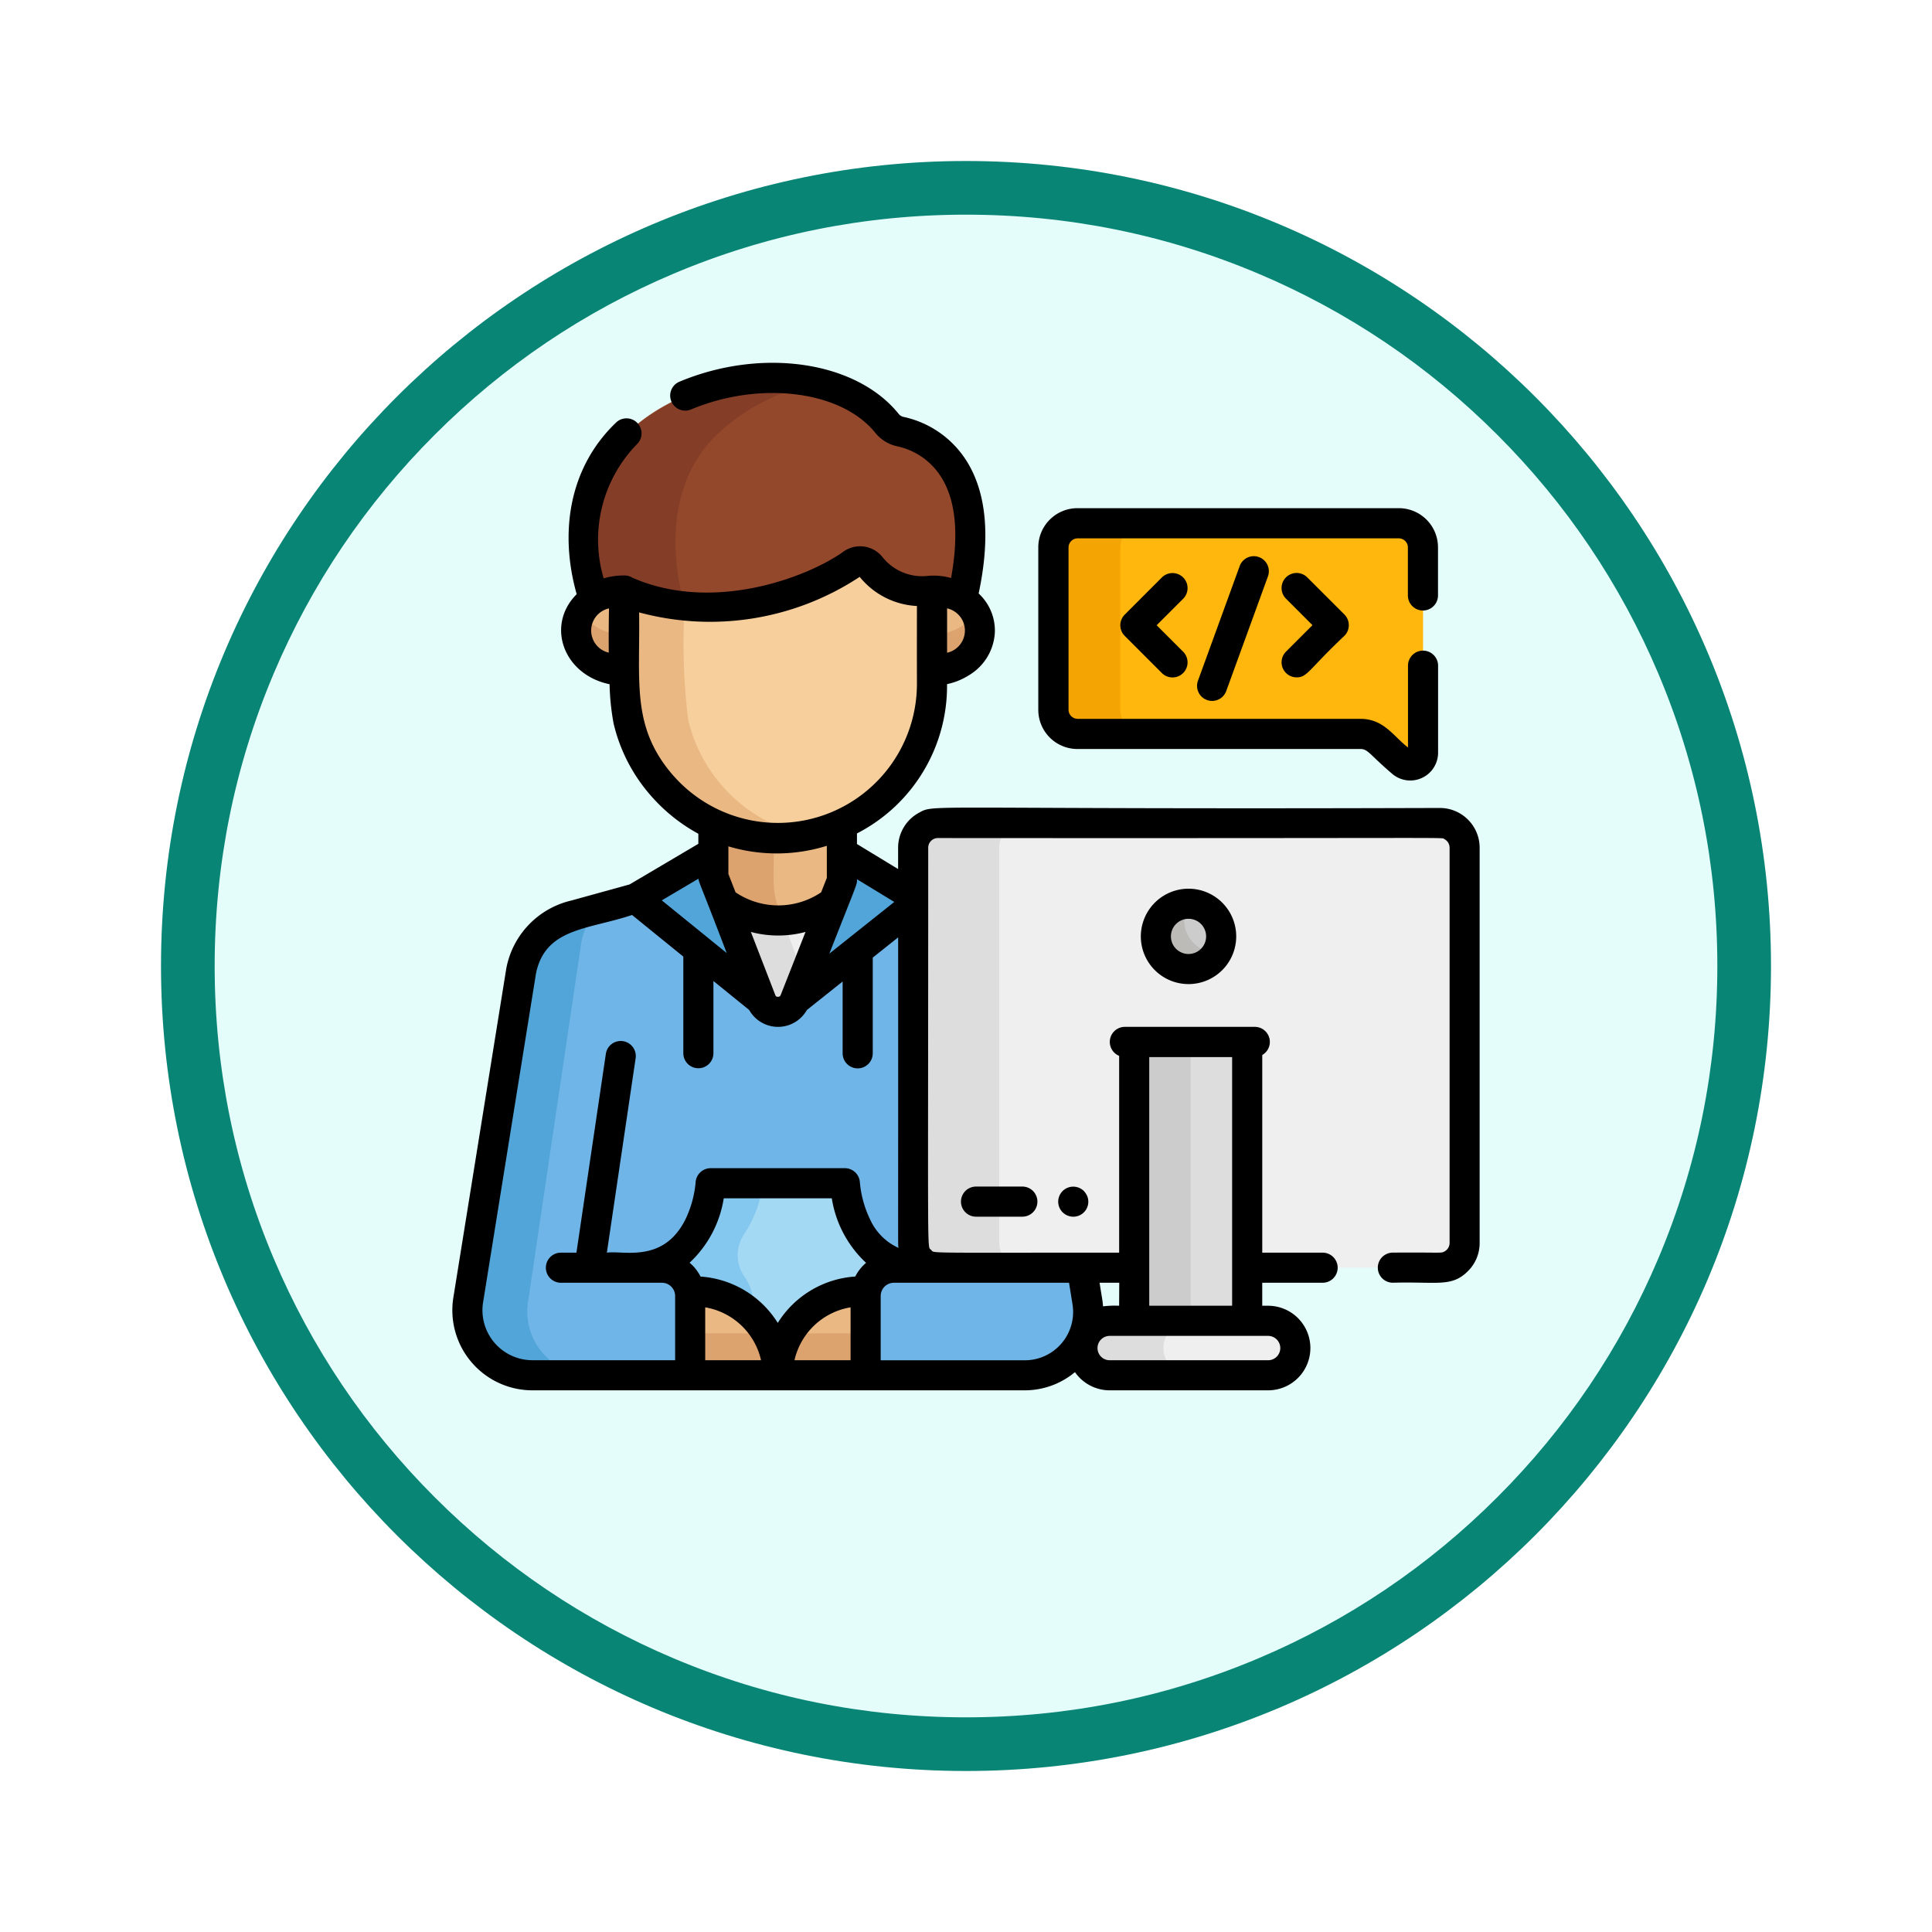 <svg xmlns="http://www.w3.org/2000/svg" xmlns:xlink="http://www.w3.org/1999/xlink" width="108" height="108" viewBox="0 0 108 108">
  <defs>
    <filter id="Trazado_904820" x="0" y="0" width="108" height="108" filterUnits="userSpaceOnUse">
      <feOffset dy="3" input="SourceAlpha"/>
      <feGaussianBlur stdDeviation="3" result="blur"/>
      <feFlood flood-opacity="0.161"/>
      <feComposite operator="in" in2="blur"/>
      <feComposite in="SourceGraphic"/>
    </filter>
  </defs>
  <g id="Grupo_1229061" data-name="Grupo 1229061" transform="translate(-199.999 -520.309)">
    <g id="Grupo_1229052" data-name="Grupo 1229052">
      <g id="Grupo_1226088" data-name="Grupo 1226088" transform="translate(208.999 526.309)">
        <g id="Grupo_1173585" data-name="Grupo 1173585" transform="translate(0 0)">
          <g id="Grupo_1173428" data-name="Grupo 1173428">
            <g id="Grupo_1171958" data-name="Grupo 1171958">
              <g id="Grupo_1167341" data-name="Grupo 1167341">
                <g id="Grupo_1166792" data-name="Grupo 1166792">
                  <g transform="matrix(1, 0, 0, 1, -9, -6)" filter="url(#Trazado_904820)">
                    <g id="Trazado_904820-2" data-name="Trazado 904820" transform="translate(9 6)" fill="#e5fdfa">
                      <path d="M 45 88.5 C 39.127 88.5 33.43 87.35 28.068 85.082 C 22.889 82.891 18.236 79.755 14.241 75.759 C 10.245 71.764 7.109 67.111 4.918 61.932 C 2.65 56.57 1.5 50.873 1.5 45 C 1.5 39.127 2.65 33.43 4.918 28.068 C 7.109 22.889 10.245 18.236 14.241 14.241 C 18.236 10.245 22.889 7.109 28.068 4.918 C 33.43 2.65 39.127 1.5 45 1.5 C 50.873 1.5 56.57 2.65 61.932 4.918 C 67.111 7.109 71.764 10.245 75.759 14.241 C 79.755 18.236 82.891 22.889 85.082 28.068 C 87.35 33.43 88.5 39.127 88.5 45 C 88.5 50.873 87.35 56.57 85.082 61.932 C 82.891 67.111 79.755 71.764 75.759 75.759 C 71.764 79.755 67.111 82.891 61.932 85.082 C 56.57 87.35 50.873 88.5 45 88.5 Z" stroke="none"/>
                      <path d="M 45 3 C 39.329 3 33.829 4.11 28.653 6.299 C 23.652 8.415 19.16 11.443 15.302 15.302 C 11.443 19.16 8.415 23.652 6.299 28.653 C 4.11 33.829 3 39.329 3 45 C 3 50.671 4.11 56.171 6.299 61.347 C 8.415 66.348 11.443 70.84 15.302 74.698 C 19.16 78.557 23.652 81.585 28.653 83.701 C 33.829 85.89 39.329 87 45 87 C 50.671 87 56.171 85.89 61.347 83.701 C 66.348 81.585 70.84 78.557 74.698 74.698 C 78.557 70.84 81.585 66.348 83.701 61.347 C 85.89 56.171 87 50.671 87 45 C 87 39.329 85.89 33.829 83.701 28.653 C 81.585 23.652 78.557 19.16 74.698 15.302 C 70.84 11.443 66.348 8.415 61.347 6.299 C 56.171 4.11 50.671 3 45 3 M 45 -7.62939453125e-06 C 69.853 -7.62939453125e-06 90 20.147 90 45 C 90 69.853 69.853 90 45 90 C 20.147 90 -7.62939453125e-06 69.853 -7.62939453125e-06 45 C -7.62939453125e-06 20.147 20.147 -7.62939453125e-06 45 -7.62939453125e-06 Z" stroke="none" fill="#098576"/>
                    </g>
                  </g>
                </g>
              </g>
            </g>
          </g>
        </g>
      </g>
    </g>
    <g id="programador_4_" data-name="programador (4)" transform="translate(225.242 540.59)">
      <path id="Trazado_1063200" data-name="Trazado 1063200" d="M130.145,223.847v6.513l7.173.225v0l.008,0v-6.761A8.6,8.6,0,0,1,130.145,223.847Z" transform="translate(-115.507 -198.708)" fill="#eab883"/>
      <path id="Trazado_1063201" data-name="Trazado 1063201" d="M133.512,224.852a8.3,8.3,0,0,1-3.367-.77V230.6l4.118.129-.521-1.441C133.37,228.255,133.567,227.69,133.512,224.852Z" transform="translate(-115.507 -198.943)" fill="#dda36f"/>
      <path id="Trazado_1063202" data-name="Trazado 1063202" d="M141.077,268.774a5.134,5.134,0,0,1-6.024-.036l-.046-.034v7.184h6.167V268.7Z" transform="translate(-119.824 -238.559)" fill="#efefef"/>
      <path id="Trazado_1063203" data-name="Trazado 1063203" d="M140.082,274.492l-1.724-4.767a5.349,5.349,0,0,1-3.35-1.02v7.184H138.4C138.984,275.459,140.082,274.492,140.082,274.492Z" transform="translate(-119.824 -238.56)" fill="#ddd"/>
      <path id="Trazado_1063204" data-name="Trazado 1063204" d="M42.183,287.449l-2.959-18.393a4.042,4.042,0,0,0-3.087-3.137h0L32.832,265l-.4-.238-6.627,5.94,0,0a.989.989,0,0,1-1.851,0l0,0-6.626-5.94-.4.238-3.305.915h0a4.042,4.042,0,0,0-3.087,3.137L7.574,287.449a3.569,3.569,0,0,0,3.5,4.212h27.61A3.569,3.569,0,0,0,42.183,287.449Z" transform="translate(-6.642 -235.064)" fill="#70b5e8"/>
      <g id="Grupo_1229056" data-name="Grupo 1229056" transform="translate(0.882 27.371)">
        <path id="Trazado_1063205" data-name="Trazado 1063205" d="M10.933,293.914l2.959-19.963a3.879,3.879,0,0,1,.94-1.9l-1.212.336h0a4.042,4.042,0,0,0-3.087,3.137L7.574,293.914a3.569,3.569,0,0,0,3.5,4.212h3.359A3.569,3.569,0,0,1,10.933,293.914Z" transform="translate(-7.524 -268.9)" fill="#52a5d8"/>
        <path id="Trazado_1063206" data-name="Trazado 1063206" d="M98.356,252.257l-7.03-5.7,4.355-2.569v1.364Z" transform="translate(-81.925 -243.985)" fill="#52a5d8"/>
        <path id="Trazado_1063207" data-name="Trazado 1063207" d="M170.455,252.257l7.03-5.7-4.37-2.569v1.364Z" transform="translate(-152.176 -243.985)" fill="#52a5d8"/>
      </g>
      <path id="Trazado_1063208" data-name="Trazado 1063208" d="M109.188,415.461v4.1h8.688v-4.1a2.424,2.424,0,0,1,1.837-2.348,4.922,4.922,0,0,1-2.342-3.481,1.011,1.011,0,0,0-.988-.809h-5.765a1.012,1.012,0,0,0-.988.81,4.934,4.934,0,0,1-2.32,3.47A2.425,2.425,0,0,1,109.188,415.461Z" transform="translate(-95.232 -362.959)" fill="#a4d9f4"/>
      <path id="Trazado_1063209" data-name="Trazado 1063209" d="M112.091,419.557v-4a2.587,2.587,0,0,0-.49-1.518,2.115,2.115,0,0,1,.02-2.422,6.615,6.615,0,0,0,.944-2.328,1.1,1.1,0,0,1,.221-.466h-2.168a1.012,1.012,0,0,0-.988.81,4.934,4.934,0,0,1-2.32,3.47,2.425,2.425,0,0,1,1.879,2.359v4.1Z" transform="translate(-95.233 -362.959)" fill="#84c7ef"/>
      <g id="Grupo_1229057" data-name="Grupo 1229057" transform="translate(13.339 51.907)">
        <path id="Trazado_1063210" data-name="Trazado 1063210" d="M167.133,462.688h-.221a4.7,4.7,0,0,0-4.691,4.691h4.911v-4.691Z" transform="translate(-157.323 -462.688)" fill="#eab883"/>
        <path id="Trazado_1063211" data-name="Trazado 1063211" d="M118.563,462.688v4.691h4.9a4.7,4.7,0,0,0-4.691-4.691Z" transform="translate(-118.563 -462.688)" fill="#eab883"/>
      </g>
      <g id="Grupo_1229058" data-name="Grupo 1229058" transform="translate(13.339 54.252)">
        <path id="Trazado_1063212" data-name="Trazado 1063212" d="M162.222,485.939h4.911v-2.345h-4.277A4.649,4.649,0,0,0,162.222,485.939Z" transform="translate(-157.324 -483.594)" fill="#dda36f"/>
        <path id="Trazado_1063213" data-name="Trazado 1063213" d="M118.563,483.594v2.345h4.9a4.651,4.651,0,0,0-.634-2.345Z" transform="translate(-118.563 -483.594)" fill="#dda36f"/>
      </g>
      <path id="Trazado_1063214" data-name="Trazado 1063214" d="M83.48,10.581a1.311,1.311,0,0,1-.745-.456c-2.919-3.637-10.68-3.336-14.716.7-3.718,3.718-1.662,9.652-1.662,9.652H86.92C88.717,12.934,84.859,10.883,83.48,10.581Z" transform="translate(-58.371 -6.735)" fill="#93482b"/>
      <path id="Trazado_1063215" data-name="Trazado 1063215" d="M73.12,10.827a11.411,11.411,0,0,1,5.711-2.964,12.139,12.139,0,0,0-10.812,2.964c-3.718,3.719-1.662,9.652-1.662,9.652h5.1S69.4,14.545,73.12,10.827Z" transform="translate(-58.371 -6.736)" fill="#843d26"/>
      <g id="Grupo_1229059" data-name="Grupo 1229059" transform="translate(6.995 12.729)">
        <path id="Trazado_1063216" data-name="Trazado 1063216" d="M63.022,113.954l0,0a2.032,2.032,0,0,0,0,3.5l0,0a3,3,0,0,0,1.673.492v-4.48h0A3,3,0,0,0,63.022,113.954Z" transform="translate(-62.018 -113.462)" fill="#eab883"/>
        <path id="Trazado_1063217" data-name="Trazado 1063217" d="M240.747,113.956l0,0a2.195,2.195,0,0,1,.97,1.409l0,.009c.006.033.011.067.015.1,0,.009,0,.019,0,.028,0,.029.006.057.008.086s0,.051,0,.077,0,.026,0,.039v.005c0,.013,0,.026,0,.039s0,.051,0,.077,0,.058-.008.086c0,.009,0,.019,0,.028,0,.034-.009.067-.015.1l0,.009a2.194,2.194,0,0,1-.97,1.409l0,0a3,3,0,0,1-1.673.492v-4.48A3.034,3.034,0,0,1,240.747,113.956Z" transform="translate(-219.211 -113.464)" fill="#eab883"/>
      </g>
      <g id="Grupo_1229060" data-name="Grupo 1229060" transform="translate(6.995 13.961)">
        <path id="Trazado_1063218" data-name="Trazado 1063218" d="M63.014,125.189a2.377,2.377,0,0,1-.714-.743,2.013,2.013,0,0,0,.714,2.758l0,0a3,3,0,0,0,1.673.492v-2.016a3,3,0,0,1-1.673-.492Z" transform="translate(-62.013 -124.446)" fill="#dda36f"/>
        <path id="Trazado_1063219" data-name="Trazado 1063219" d="M241.751,125.411c0-.026,0-.051,0-.077s0-.058-.008-.086c0-.009,0-.019,0-.028,0-.034-.009-.067-.015-.1l0-.009a1.98,1.98,0,0,0-.256-.666,2.373,2.373,0,0,1-.714.743l0,0a3,3,0,0,1-1.673.492v2.016a3,3,0,0,0,1.673-.492l0,0a2.193,2.193,0,0,0,.97-1.409l0-.009c.006-.033.011-.067.015-.1,0-.009,0-.019,0-.028,0-.029.006-.057.008-.086s0-.051,0-.077,0-.026,0-.039v-.005C241.752,125.437,241.751,125.424,241.751,125.411Z" transform="translate(-219.21 -124.445)" fill="#dda36f"/>
      </g>
      <path id="Trazado_1063220" data-name="Trazado 1063220" d="M102.883,103.43v-2.885a3.7,3.7,0,0,1-3.418-1.333.763.763,0,0,0-1.05-.156c-2.034,1.474-7.765,3.755-12.743,1.489v1.648h-.01a35.19,35.19,0,0,0,.241,5.589,8.606,8.606,0,0,0,16.977-1.99c0-.974,0-1.745,0-2.362h0Z" transform="translate(-76.01 -87.817)" fill="#f7cf9c"/>
      <path id="Trazado_1063221" data-name="Trazado 1063221" d="M89.24,120.7A35.189,35.189,0,0,1,89,115.111h.01v-.757a10.681,10.681,0,0,1-3.336-.891v1.648h-.01A35.2,35.2,0,0,0,85.9,120.7a8.54,8.54,0,0,0,9.952,6.453A8.647,8.647,0,0,1,89.24,120.7Z" transform="translate(-76.01 -100.734)" fill="#eab883"/>
      <path id="Trazado_1063222" data-name="Trazado 1063222" d="M259.135,229.264c-30.326,0-28.306-.059-28.721.167a1.382,1.382,0,0,0-.723,1.216V252.74a1.383,1.383,0,0,0,1.383,1.383h28.062a1.383,1.383,0,0,0,1.383-1.383V230.647A1.567,1.567,0,0,0,259.135,229.264Z" transform="translate(-203.885 -203.538)" fill="#efefef"/>
      <path id="Trazado_1063223" data-name="Trazado 1063223" d="M234.5,252.75V230.657a1.382,1.382,0,0,1,1.383-1.383c-4.872.056-4.928-.127-5.468.167a1.382,1.382,0,0,0-.723,1.216V252.75a1.383,1.383,0,0,0,1.383,1.383h4.809A1.383,1.383,0,0,1,234.5,252.75Z" transform="translate(-203.885 -203.548)" fill="#ddd"/>
      <path id="Trazado_1063224" data-name="Trazado 1063224" d="M318.894,79.936h-17.97a1.35,1.35,0,0,0-1.346,1.346v9.085a1.35,1.35,0,0,0,1.346,1.346h15.818a1.478,1.478,0,0,1,.994.384l1.311,1.191a.713.713,0,0,0,1.193-.528V81.282A1.35,1.35,0,0,0,318.894,79.936Z" transform="translate(-265.932 -70.968)" fill="#ffb70d"/>
      <path id="Trazado_1063225" data-name="Trazado 1063225" d="M303.319,90.368V81.282a1.35,1.35,0,0,1,1.346-1.346h-3.74a1.35,1.35,0,0,0-1.346,1.346v9.085a1.35,1.35,0,0,0,1.346,1.346h3.74A1.35,1.35,0,0,1,303.319,90.368Z" transform="translate(-265.933 -70.968)" fill="#f4a403"/>
      <circle id="Elipse_13860" data-name="Elipse 13860" cx="1.825" cy="1.825" r="1.825" transform="translate(39.374 30.24)" fill="#ccc"/>
      <path id="Trazado_1063226" data-name="Trazado 1063226" d="M352.441,269.56a1.824,1.824,0,1,0,1.579,2.734A1.823,1.823,0,0,1,352.441,269.56Z" transform="translate(-311.242 -239.319)" fill="#bcbbb8"/>
      <path id="Trazado_1063227" data-name="Trazado 1063227" d="M346.148,355.531V338.425a0,0,0,0,0,0,0h-6.311a0,0,0,0,0,0,0v17.106Z" transform="translate(-301.669 -300.456)" fill="#ddd"/>
      <path id="Trazado_1063228" data-name="Trazado 1063228" d="M342.989,338.425a0,0,0,0,1,0,0h-3.158a0,0,0,0,0,0,0v17.106h3.158Z" transform="translate(-301.669 -300.456)" fill="#ccc"/>
      <path id="Trazado_1063229" data-name="Trazado 1063229" d="M325.941,478.881h0a1.523,1.523,0,0,0-1.523-1.523h-8.856a1.523,1.523,0,0,0-1.523,1.523h0a1.523,1.523,0,0,0,1.523,1.523h8.856A1.523,1.523,0,0,0,325.941,478.881Z" transform="translate(-278.772 -423.805)" fill="#efefef"/>
      <path id="Trazado_1063230" data-name="Trazado 1063230" d="M318.568,478.881h0a1.523,1.523,0,0,1,1.523-1.523h-4.527a1.523,1.523,0,0,0-1.523,1.523h0a1.523,1.523,0,0,0,1.523,1.523h4.527A1.523,1.523,0,0,1,318.568,478.881Z" transform="translate(-278.773 -423.805)" fill="#ddd"/>
      <path id="Trazado_1063231" data-name="Trazado 1063231" d="M343.117,264.714a2.666,2.666,0,1,0,2.666-2.666A2.669,2.669,0,0,0,343.117,264.714Zm3.65,0a.984.984,0,1,1-.984-.984A.985.985,0,0,1,346.767,264.714Z" transform="translate(-304.587 -232.65)"/>
      <path id="Trazado_1063232" data-name="Trazado 1063232" d="M254.342,410.5a.841.841,0,0,0,0,1.683h2.589a.841.841,0,0,0,0-1.683Z" transform="translate(-225.024 -364.451)"/>
      <path id="Trazado_1063233" data-name="Trazado 1063233" d="M303.39,410.751a.849.849,0,0,0-.759-.23.839.839,0,0,0-.157.048.864.864,0,0,0-.146.077.82.82,0,0,0-.232.232.867.867,0,0,0-.126.3.838.838,0,0,0,.5.941.839.839,0,0,0,1.1-1.1A1.123,1.123,0,0,0,303.39,410.751Z" transform="translate(-268.042 -364.452)"/>
      <path id="Trazado_1063234" data-name="Trazado 1063234" d="M336.406,105.016a.841.841,0,0,0-1.19,0l-2.076,2.076a.841.841,0,0,0,0,1.19l2.076,2.076a.841.841,0,0,0,1.19-1.19l-1.481-1.481,1.481-1.481A.841.841,0,0,0,336.406,105.016Z" transform="translate(-295.51 -93.016)"/>
      <path id="Trazado_1063235" data-name="Trazado 1063235" d="M414.075,110.6c.6,0,.651-.412,2.671-2.323a.841.841,0,0,0,0-1.19l-2.076-2.076a.841.841,0,1,0-1.19,1.19l1.481,1.481-1.481,1.481A.842.842,0,0,0,414.075,110.6Z" transform="translate(-366.836 -93.016)"/>
      <path id="Trazado_1063236" data-name="Trazado 1063236" d="M373.5,96.926l-2.332,6.407a.841.841,0,1,0,1.581.575L375.08,97.5a.841.841,0,1,0-1.581-.575Z" transform="translate(-329.444 -85.561)"/>
      <path id="Trazado_1063237" data-name="Trazado 1063237" d="M55.248,24.885c-29.244.094-28.2-.235-29.123.269a2.223,2.223,0,0,0-1.163,1.955V28.3l-2.3-1.4v-.592a9.267,9.267,0,0,0,5.035-8.332v-.013a3.73,3.73,0,0,0,1.22-.494A.834.834,0,0,0,29,17.417a2.963,2.963,0,0,0,1.371-2.374,2.832,2.832,0,0,0-.907-2.148c.667-3.14.443-5.63-.673-7.406a5.531,5.531,0,0,0-3.522-2.464A.473.473,0,0,1,25,2.864C22.631-.09,17.368-.871,12.758,1.048A.841.841,0,1,0,13.405,2.6C17.284.987,21.8,1.564,23.689,3.917a2.161,2.161,0,0,0,1.222.751,3.858,3.858,0,0,1,2.457,1.716c.819,1.3,1,3.2.554,5.647a3.571,3.571,0,0,0-1.282-.121A2.837,2.837,0,0,1,24.1,10.875a1.6,1.6,0,0,0-2.2-.316C20.022,11.915,14.7,14.031,10.1,12.011a.832.832,0,0,0-.448-.123.549.549,0,0,0-.071,0,3.966,3.966,0,0,0-1.079.163A7.642,7.642,0,0,1,10.353,4.56h0A.841.841,0,1,0,9.189,3.346C6.554,5.872,6.022,9.5,6.994,12.934c-1.739,1.739-.743,4.5,1.839,5.034a13.5,13.5,0,0,0,.224,2.192,9.339,9.339,0,0,0,2.023,3.967,9.625,9.625,0,0,0,2.715,2.2v.562L9.95,29.16l-3.26.9a4.808,4.808,0,0,0-3.625,3.765l-.006.031L.1,52.252A4.477,4.477,0,0,0,4.52,57.439H32.04a4.379,4.379,0,0,0,2.808-1.017,2.362,2.362,0,0,0,1.94,1.017h8.856a2.364,2.364,0,0,0,0-4.728h-.327V51.426h3.375a.841.841,0,1,0,0-1.683H45.318V38.694a.842.842,0,0,0-.415-1.573H37.634a.842.842,0,0,0-.316,1.621v11c-11.185,0-10.307.049-10.515-.159-.229-.229-.158,1.126-.158-22.476a.541.541,0,0,1,.541-.541c29.9.023,28.093-.058,28.32.065a.542.542,0,0,1,.284.476V49.2a.541.541,0,0,1-.284.476c-.209.114-.144.044-2.887.065a.841.841,0,0,0,0,1.683c2.5-.069,3.285.266,4.2-.651a2.209,2.209,0,0,0,.651-1.573V27.109A2.224,2.224,0,0,0,55.248,24.885ZM22.566,51.078a5.535,5.535,0,0,0-4.331,2.592,5.535,5.535,0,0,0-4.317-2.59,2.437,2.437,0,0,0-.612-.774,6.259,6.259,0,0,0,1.909-3.6h6.04a6.253,6.253,0,0,0,1.916,3.607A2.435,2.435,0,0,0,22.566,51.078ZM18.092,35.33l-1.361-3.515a5.932,5.932,0,0,0,3.055,0L18.4,35.336a.151.151,0,0,1-.154.105C18.135,35.441,18.12,35.4,18.092,35.33ZM20.977,27v1.794l-.318.807a4.283,4.283,0,0,1-4.784,0l-.4-1.026V27.031A9.407,9.407,0,0,0,20.977,27Zm3.771,3.138-3.63,2.89C22.7,29,22.68,29.161,22.66,28.867ZM27.7,16.208v-2.48A1.27,1.27,0,0,1,27.7,16.208ZM8.8,13.729c-.012.657-.021,1.549-.013,2.474A1.268,1.268,0,0,1,8.8,13.729Zm3.554,9.3c-2.312-2.693-1.809-5.169-1.871-9.077a15.188,15.188,0,0,0,12.331-1.986,4.394,4.394,0,0,0,3.2,1.629c0,.41-.005,1.943,0,4.379A7.775,7.775,0,0,1,12.357,23.03Zm1.445,5.81c.03.235.118.313,1.582,4.156L11.752,30.05Zm-7.1,1.22q-.035.012-.07.028A.6.6,0,0,1,6.7,30.061ZM1.762,52.519,4.718,34.143c.523-2.566,2.928-2.455,5.37-3.276l2.867,2.326v5.4a.841.841,0,0,0,1.683,0V34.558l2,1.621a1.849,1.849,0,0,0,3.223,0l2-1.593V38.6a.841.841,0,1,0,1.683,0V33.25l1.42-1.131c.008,18.232-.017,17.065.019,17.358A3.184,3.184,0,0,1,23.4,47.894a5.977,5.977,0,0,1-.575-2.073.841.841,0,0,0-.84-.8H14.482a.844.844,0,0,0-.84.8,5.977,5.977,0,0,1-.575,2.075c-1.243,2.47-3.5,1.707-4.386,1.849l1.608-10.87a.841.841,0,0,0-1.664-.246L6.98,49.743H6.113a.841.841,0,1,0,0,1.683h5.644a.74.74,0,0,1,.74.737v3.593H4.52A2.794,2.794,0,0,1,1.762,52.519Zm12.417,3.237V52.8A3.861,3.861,0,0,1,17.3,55.756ZM22.305,52.8v2.958H19.169A3.861,3.861,0,0,1,22.305,52.8Zm24.021,2.277a.682.682,0,0,1-.681.681H36.789a.681.681,0,1,1,0-1.362h8.856A.682.682,0,0,1,46.326,55.075ZM39,52.711v-13.9h4.634v13.9Zm-1.683,0a5.467,5.467,0,0,0-.9.033c-.025-.354-.059-.455-.193-1.318h1.1Zm-2.8-1.285.193,1.2a2.7,2.7,0,0,1-2.67,3.134H23.988V52.163a.74.74,0,0,1,.74-.737Z" transform="translate(0 0)"/>
      <path id="Trazado_1063238" data-name="Trazado 1063238" d="M294.246,85.9h15.818c.417,0,.5.294,1.74,1.357a1.555,1.555,0,0,0,2.6-1.151V81.242a.841.841,0,1,0-1.683,0v4.572c-.814-.626-1.349-1.6-2.657-1.6H294.246a.512.512,0,0,1-.5-.5V74.624a.512.512,0,0,1,.5-.5h17.97a.512.512,0,0,1,.5.5v2.692a.841.841,0,0,0,1.683,0V74.624a2.19,2.19,0,0,0-2.187-2.187h-17.97a2.19,2.19,0,0,0-2.187,2.187V83.71A2.19,2.19,0,0,0,294.246,85.9Z" transform="translate(-259.257 -64.311)"/>
    </g>
  </g>
</svg>
